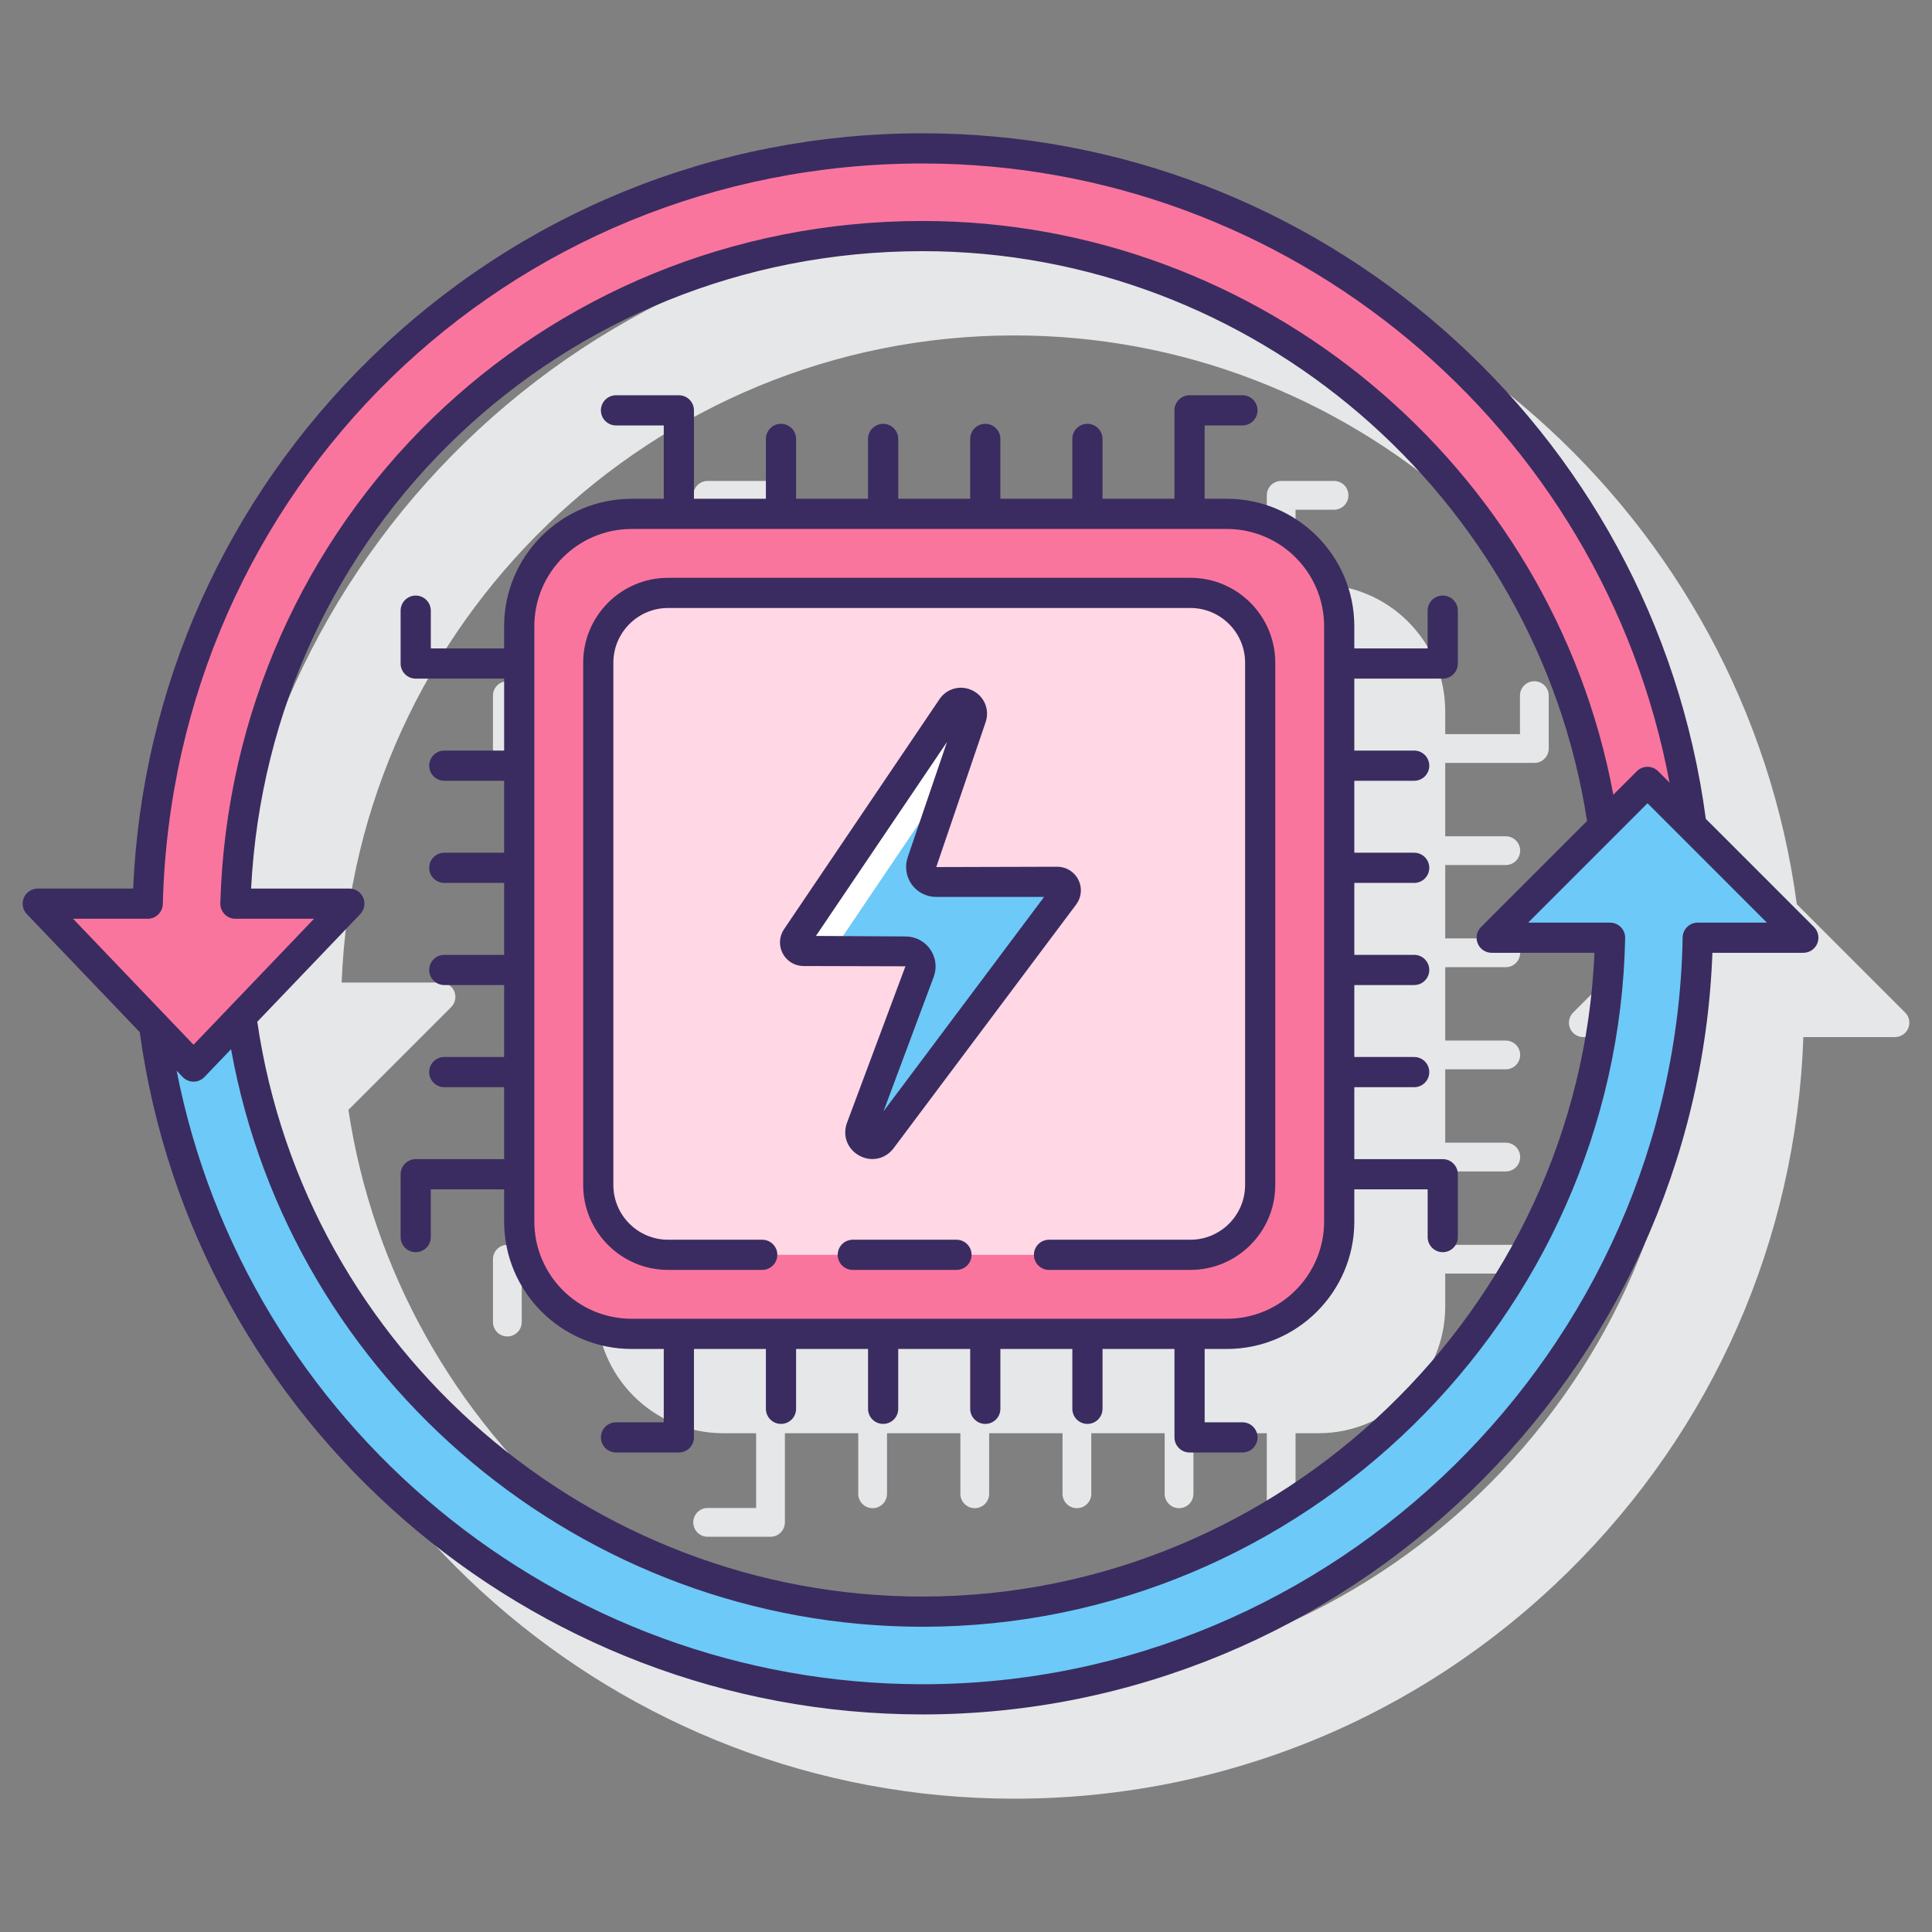 <?xml version="1.0" encoding="utf-8"?>
<!-- Generator: Adobe Illustrator 22.0.1, SVG Export Plug-In . SVG Version: 6.00 Build 0)  -->
<svg version="1.1" id="Layer_1" xmlns="http://www.w3.org/2000/svg" xmlns:xlink="http://www.w3.org/1999/xlink" x="0px" y="0px"
	 viewBox="0 0 128 128" style="enable-background:new 0 0 128 128;" xml:space="preserve">
<rect x="0" y="0" width="128" height="128" fill="#808080" stroke="none"/>
<style type="text/css">
	.st0{fill:#263238;}
	.st1{fill:#E6E7E8;}
	.st2{fill:#FFD7E5;}
	.st3{fill:#0089EF;}
	.st4{fill:#6DC9F7;}
	.st5{fill:#FA759E;}
	.st6{fill:#FFFFFF;}
	.st7{fill:#3A2C60;}
	.st8{fill:#D4FBFF;}
</style>
<g>
	<g>
		<path class="st1" d="M39.519,86.558c0,4.63,3.767,8.397,8.397,8.397h2.179v4.953h-3.211c-0.527,0-0.953,0.427-0.953,0.953
			c0,0.526,0.426,0.953,0.953,0.953h4.164c0.527,0,0.953-0.427,0.953-0.953v-5.906h4.86v4.013c0,0.526,0.426,0.953,0.953,0.953
			s0.953-0.427,0.953-0.953v-4.013h4.861v4.013c0,0.526,0.426,0.953,0.953,0.953c0.527,0,0.953-0.427,0.953-0.953v-4.013h4.861
			v4.013c0,0.526,0.426,0.953,0.953,0.953c0.527,0,0.953-0.427,0.953-0.953v-4.013h4.861v4.013c0,0.526,0.426,0.953,0.953,0.953
			c0.527,0,0.953-0.427,0.953-0.953v-4.013h4.86v5.906c0,0.526,0.426,0.953,0.953,0.953h3.504c0.527,0,0.953-0.427,0.953-0.953
			c0-0.526-0.426-0.953-0.953-0.953h-2.551v-4.953h1.519c4.63,0,8.397-3.767,8.397-8.397v-2.179h4.952v3.211
			c0,0.526,0.426,0.953,0.953,0.953c0.527,0,0.953-0.427,0.953-0.953v-4.164c0-0.526-0.426-0.953-0.953-0.953H95.75v-4.861h4.012
			c0.527,0,0.953-0.427,0.953-0.953s-0.426-0.953-0.953-0.953H95.75v-4.861h4.012c0.527,0,0.953-0.427,0.953-0.953
			s-0.426-0.953-0.953-0.953H95.75v-4.861h4.012c0.527,0,0.953-0.427,0.953-0.953s-0.426-0.953-0.953-0.953H95.75v-4.861h4.012
			c0.527,0,0.953-0.427,0.953-0.953c0-0.526-0.426-0.953-0.953-0.953H95.75v-4.861h5.905c0.527,0,0.953-0.427,0.953-0.953v-3.504
			c0-0.526-0.426-0.953-0.953-0.953c-0.527,0-0.953,0.427-0.953,0.953v2.551H95.75V47.12c0-4.63-3.767-8.397-8.397-8.397h-1.519
			v-4.953h2.551c0.527,0,0.953-0.427,0.953-0.953s-0.426-0.953-0.953-0.953h-3.504c-0.527,0-0.953,0.427-0.953,0.953v5.906h-4.86
			v-4.013c0-0.526-0.426-0.953-0.953-0.953c-0.527,0-0.953,0.427-0.953,0.953v4.013h-4.861v-4.013c0-0.526-0.426-0.953-0.953-0.953
			c-0.527,0-0.953,0.427-0.953,0.953v4.013h-4.861v-4.013c0-0.526-0.426-0.953-0.953-0.953c-0.527,0-0.953,0.427-0.953,0.953v4.013
			h-4.861v-4.013c0-0.526-0.426-0.953-0.953-0.953s-0.953,0.427-0.953,0.953v4.013h-4.86v-5.906c0-0.526-0.426-0.953-0.953-0.953
			h-4.164c-0.527,0-0.953,0.427-0.953,0.953s0.426,0.953,0.953,0.953h3.211v4.953h-2.179c-4.63,0-8.397,3.767-8.397,8.397v1.518
			h-4.953v-2.551c0-0.526-0.426-0.953-0.953-0.953s-0.953,0.427-0.953,0.953v3.504c0,0.526,0.426,0.953,0.953,0.953h5.906v4.861
			h-4.013c-0.527,0-0.953,0.427-0.953,0.953c0,0.526,0.426,0.953,0.953,0.953h4.013v4.861h-4.013c-0.527,0-0.953,0.427-0.953,0.953
			s0.426,0.953,0.953,0.953h4.013v4.861h-4.013c-0.527,0-0.953,0.427-0.953,0.953s0.426,0.953,0.953,0.953h4.013v4.861h-4.013
			c-0.527,0-0.953,0.427-0.953,0.953s0.426,0.953,0.953,0.953h4.013v4.861h-5.906c-0.527,0-0.953,0.427-0.953,0.953v4.164
			c0,0.526,0.426,0.953,0.953,0.953s0.953-0.427,0.953-0.953v-3.211h4.953V86.558z"/>
		<path class="st1" d="M126.221,67.083l-7.178-7.178c-3.415-25.565-25.411-45.397-51.847-45.397
			c-28.202,0-51.351,22.566-52.277,50.588H8.571c-0.385,0-0.733,0.232-0.88,0.588c-0.148,0.356-0.066,0.766,0.207,1.039l7.499,7.499
			c3.6,25.37,25.451,44.946,51.8,44.946c13.813,0,26.842-5.335,36.686-15.022c9.607-9.455,15.124-22.008,15.595-35.437h6.07
			c0.385,0,0.733-0.232,0.88-0.588C126.575,67.766,126.493,67.356,126.221,67.083z M29.892,66.724
			c0.273-0.273,0.355-0.682,0.207-1.039c-0.147-0.356-0.495-0.588-0.88-0.588h-6.584c0.923-23.769,20.611-42.874,44.561-42.874
			c22.222,0,40.782,16.447,44.082,37.807l-7.052,7.053c-0.273,0.273-0.355,0.682-0.207,1.039c0.147,0.356,0.495,0.588,0.88,0.588
			h6.859c-0.989,23.658-20.778,42.744-44.563,42.744c-22.326,0-40.873-16.484-44.112-37.921L29.892,66.724z"/>
	</g>
	<g>
		<path class="st5" d="M61.124,9.831c-27.925,0-50.625,22.285-51.337,50.039H2.5l10.323,10.792l10.324-10.792h-7.551
			c0.711-24.545,20.811-44.23,45.528-44.23c22.968,0,41.949,16.998,45.093,39.097l2.934-2.934l2.922,2.922
			C108.884,29.413,87.301,9.831,61.124,9.831z"/>
		<g>
			<path class="st5" d="M41.845,88.37c-4.105,0-7.444-3.339-7.444-7.444V41.489c0-4.105,3.339-7.444,7.444-7.444h39.438
				c4.105,0,7.444,3.339,7.444,7.444v39.438c0,4.105-3.339,7.444-7.444,7.444H41.845z"/>
			<path class="st2" d="M78.865,83.135H44.262c-2.554,0-4.625-2.071-4.625-4.625V43.906c0-2.554,2.071-4.625,4.625-4.625h34.604
				c2.554,0,4.625,2.071,4.625,4.625V78.51C83.491,81.064,81.42,83.135,78.865,83.135z"/>
			<g>
				<g>
					<g>
						<path class="st4" d="M63.069,46.886L52.773,62.124c-0.252,0.373,0.013,0.876,0.463,0.879l6.772,0.04
							c0.683,0.004,1.154,0.687,0.915,1.327l-3.869,10.361c-0.314,0.842,0.812,1.457,1.351,0.738l12.093-16.144
							c0.278-0.371,0.013-0.901-0.451-0.901h-8.033c-0.674,0-1.148-0.662-0.931-1.3l3.27-9.599
							C64.625,46.726,63.542,46.187,63.069,46.886z"/>
					</g>
				</g>
			</g>
			<path class="st6" d="M63.053,51.34l1.3-3.815c0.272-0.799-0.811-1.337-1.284-0.638L52.773,62.124
				c-0.252,0.373,0.013,0.876,0.463,0.879l3.536,0.021c-0.001-0.006-0.003-0.012-0.003-0.018l-0.533-0.003
				c-0.45-0.003-0.715-0.506-0.463-0.879l7.262-10.746C63.042,51.366,63.049,51.353,63.053,51.34z"/>
		</g>
		<g>
			<path class="st4" d="M112.074,54.724L112.074,54.724l-2.922-2.922l-1.467,1.467l-1.467,1.467v0l-7.389,7.389h7.842
				c-0.491,24.742-20.686,44.651-45.545,44.651c-23.079,0-42.137-17.161-45.144-39.415l-3.157,3.301l-2.626-2.745
				c3.289,25.203,24.827,44.668,50.927,44.668c28.067,0,50.862-22.51,51.354-50.459h6.997L112.074,54.724z"/>
			<g>
				<path class="st7" d="M63.369,82.135H56.5c-0.553,0-1,0.448-1,1s0.447,1,1,1h6.869c0.553,0,1-0.448,1-1
					S63.922,82.135,63.369,82.135z"/>
				<path class="st7" d="M78.865,38.281H44.262c-3.102,0-5.625,2.523-5.625,5.625V78.51c0,3.102,2.523,5.625,5.625,5.625H50.5
					c0.553,0,1-0.448,1-1s-0.447-1-1-1h-6.238c-1.999,0-3.625-1.626-3.625-3.625V43.906c0-1.999,1.626-3.625,3.625-3.625h34.604
					c1.999,0,3.625,1.626,3.625,3.625V78.51c0,1.999-1.626,3.625-3.625,3.625H69.5c-0.553,0-1,0.448-1,1s0.447,1,1,1h9.365
					c3.102,0,5.625-2.523,5.625-5.625V43.906C84.49,40.804,81.967,38.281,78.865,38.281z"/>
				<path class="st7" d="M56.118,74.381c-0.317,0.85,0.017,1.747,0.812,2.182c0.28,0.153,0.578,0.228,0.869,0.228
					c0.537,0,1.054-0.251,1.407-0.721l12.093-16.145c0.356-0.477,0.413-1.104,0.146-1.637c-0.267-0.533-0.803-0.864-1.398-0.864
					l-8.018,0.022l3.271-9.6c0.28-0.827-0.083-1.709-0.865-2.098s-1.705-0.146-2.194,0.578L51.943,61.564
					c-0.323,0.479-0.356,1.093-0.087,1.604s0.796,0.831,1.374,0.834l6.757,0.018L56.118,74.381z M54.058,62.008L62.74,49.16
					L60.137,56.8c-0.206,0.604-0.107,1.274,0.264,1.793c0.371,0.52,0.975,0.83,1.613,0.83h7.161L58.533,73.63l3.328-8.912
					c0.226-0.606,0.141-1.287-0.228-1.819c-0.367-0.532-0.973-0.852-1.619-0.856L54.058,62.008z"/>
				<path class="st7" d="M95.585,39.457c-0.553,0-1,0.448-1,1v2.503h-4.859v-1.472c0-4.656-3.788-8.443-8.443-8.443h-1.472v-4.859
					h2.504c0.553,0,1-0.448,1-1s-0.447-1-1-1h-3.504c-0.553,0-1,0.448-1,1v5.859h-4.767V29.08c0-0.552-0.447-1-1-1s-1,0.448-1,1
					v3.966h-4.767V29.08c0-0.552-0.447-1-1-1s-1,0.448-1,1v3.966H59.51V29.08c0-0.552-0.447-1-1-1s-1,0.448-1,1v3.966h-4.767V29.08
					c0-0.552-0.447-1-1-1s-1,0.448-1,1v3.966h-4.767v-5.859c0-0.552-0.447-1-1-1h-4.164c-0.553,0-1,0.448-1,1s0.447,1,1,1h3.164
					v4.859h-2.132c-4.656,0-8.444,3.788-8.444,8.443v1.472h-4.858v-2.503c0-0.552-0.447-1-1-1s-1,0.448-1,1v3.503
					c0,0.552,0.447,1,1,1H33.4v4.767h-3.965c-0.553,0-1,0.448-1,1s0.447,1,1,1H33.4v4.767h-3.965c-0.553,0-1,0.448-1,1s0.447,1,1,1
					H33.4v4.767h-3.965c-0.553,0-1,0.448-1,1c0,0.552,0.447,1,1,1H33.4v4.767h-3.965c-0.553,0-1,0.448-1,1s0.447,1,1,1H33.4v4.767
					h-5.858c-0.553,0-1,0.448-1,1v4.164c0,0.552,0.447,1,1,1s1-0.448,1-1v-3.164H33.4v2.132c0,4.656,3.788,8.444,8.444,8.444h2.132
					v4.859h-3.164c-0.553,0-1,0.448-1,1s0.447,1,1,1h4.164c0.553,0,1-0.448,1-1v-5.859h4.767v3.965c0,0.552,0.447,1,1,1s1-0.448,1-1
					v-3.965h4.767v3.965c0,0.552,0.447,1,1,1s1-0.448,1-1v-3.965h4.768v3.965c0,0.552,0.447,1,1,1s1-0.448,1-1v-3.965h4.767v3.965
					c0,0.552,0.447,1,1,1s1-0.448,1-1v-3.965h4.767v5.859c0,0.552,0.447,1,1,1h3.504c0.553,0,1-0.448,1-1s-0.447-1-1-1h-2.504
					v-4.859h1.472c4.655,0,8.443-3.788,8.443-8.444v-2.132h4.859v3.164c0,0.552,0.447,1,1,1s1-0.448,1-1v-4.164c0-0.552-0.447-1-1-1
					h-5.859v-4.767h3.966c0.553,0,1-0.448,1-1s-0.447-1-1-1h-3.966v-4.767h3.966c0.553,0,1-0.448,1-1c0-0.552-0.447-1-1-1h-3.966
					v-4.767h3.966c0.553,0,1-0.448,1-1s-0.447-1-1-1h-3.966v-4.767h3.966c0.553,0,1-0.448,1-1s-0.447-1-1-1h-3.966V44.96h5.859
					c0.553,0,1-0.448,1-1v-3.503C96.585,39.905,96.138,39.457,95.585,39.457z M87.726,80.927c0,3.553-2.891,6.444-6.443,6.444
					H41.845c-3.554,0-6.444-2.891-6.444-6.444V41.489c0-3.553,2.891-6.443,6.444-6.443h39.438c3.553,0,6.443,2.891,6.443,6.443
					V80.927z"/>
				<path class="st7" d="M120.183,61.419l-7.169-7.169C109.57,28.333,87.33,8.831,61.124,8.831c-13.75,0-26.738,5.291-36.571,14.896
					C14.971,33.087,9.407,45.534,8.821,58.87H2.5c-0.4,0-0.763,0.239-0.92,0.607s-0.079,0.795,0.197,1.084l7.48,7.82
					c3.536,25.794,25.77,45.204,51.866,45.204c28.04,0,51.31-22.547,52.328-50.459h6.023c0.404,0,0.77-0.244,0.924-0.617
					C120.555,62.135,120.469,61.705,120.183,61.419z M9.787,60.87c0.542,0,0.985-0.432,1-0.974
					c0.706-27.513,22.817-49.064,50.337-49.064c24.299,0,45.059,17.431,49.487,41.017l-0.753-0.753
					c-0.391-0.391-1.023-0.391-1.414,0l-1.557,1.556c-4.059-21.804-23.392-38.012-45.764-38.012
					c-25.356,0-45.794,19.855-46.527,45.202c-0.008,0.27,0.095,0.532,0.283,0.726c0.188,0.194,0.446,0.303,0.717,0.303h5.21
					l-5.549,5.8v0l-2.435,2.545L4.841,60.87H9.787z M97.904,62.509c0.154,0.374,0.52,0.617,0.924,0.617h6.81
					c-1.013,23.61-20.77,42.65-44.514,42.65c-22.045,0-40.905-16.339-44.078-38.082l6.824-7.133c0.276-0.29,0.354-0.716,0.197-1.084
					c-0.157-0.368-0.52-0.607-0.92-0.607h-6.51c1.215-23.765,20.563-42.23,44.486-42.23c21.879,0,40.712,16.198,44.022,37.754
					l-7.025,7.025C97.835,61.705,97.749,62.135,97.904,62.509z M112.479,61.126c-0.546,0-0.99,0.437-1,0.982
					c-0.48,27.281-23.069,49.477-50.354,49.477c-24.138,0-44.845-17.262-49.422-40.648l0.398,0.416
					c0.188,0.197,0.45,0.309,0.723,0.309s0.534-0.111,0.723-0.309l1.762-1.841c3.956,21.954,23.301,38.265,45.816,38.265
					c25.166,0,46.046-20.47,46.546-45.63c0.005-0.269-0.098-0.528-0.286-0.72c-0.188-0.192-0.445-0.3-0.714-0.3h-5.428l7.909-7.91
					l7.91,7.91H112.479z"/>
			</g>
		</g>
	</g>
</g>
</svg>
